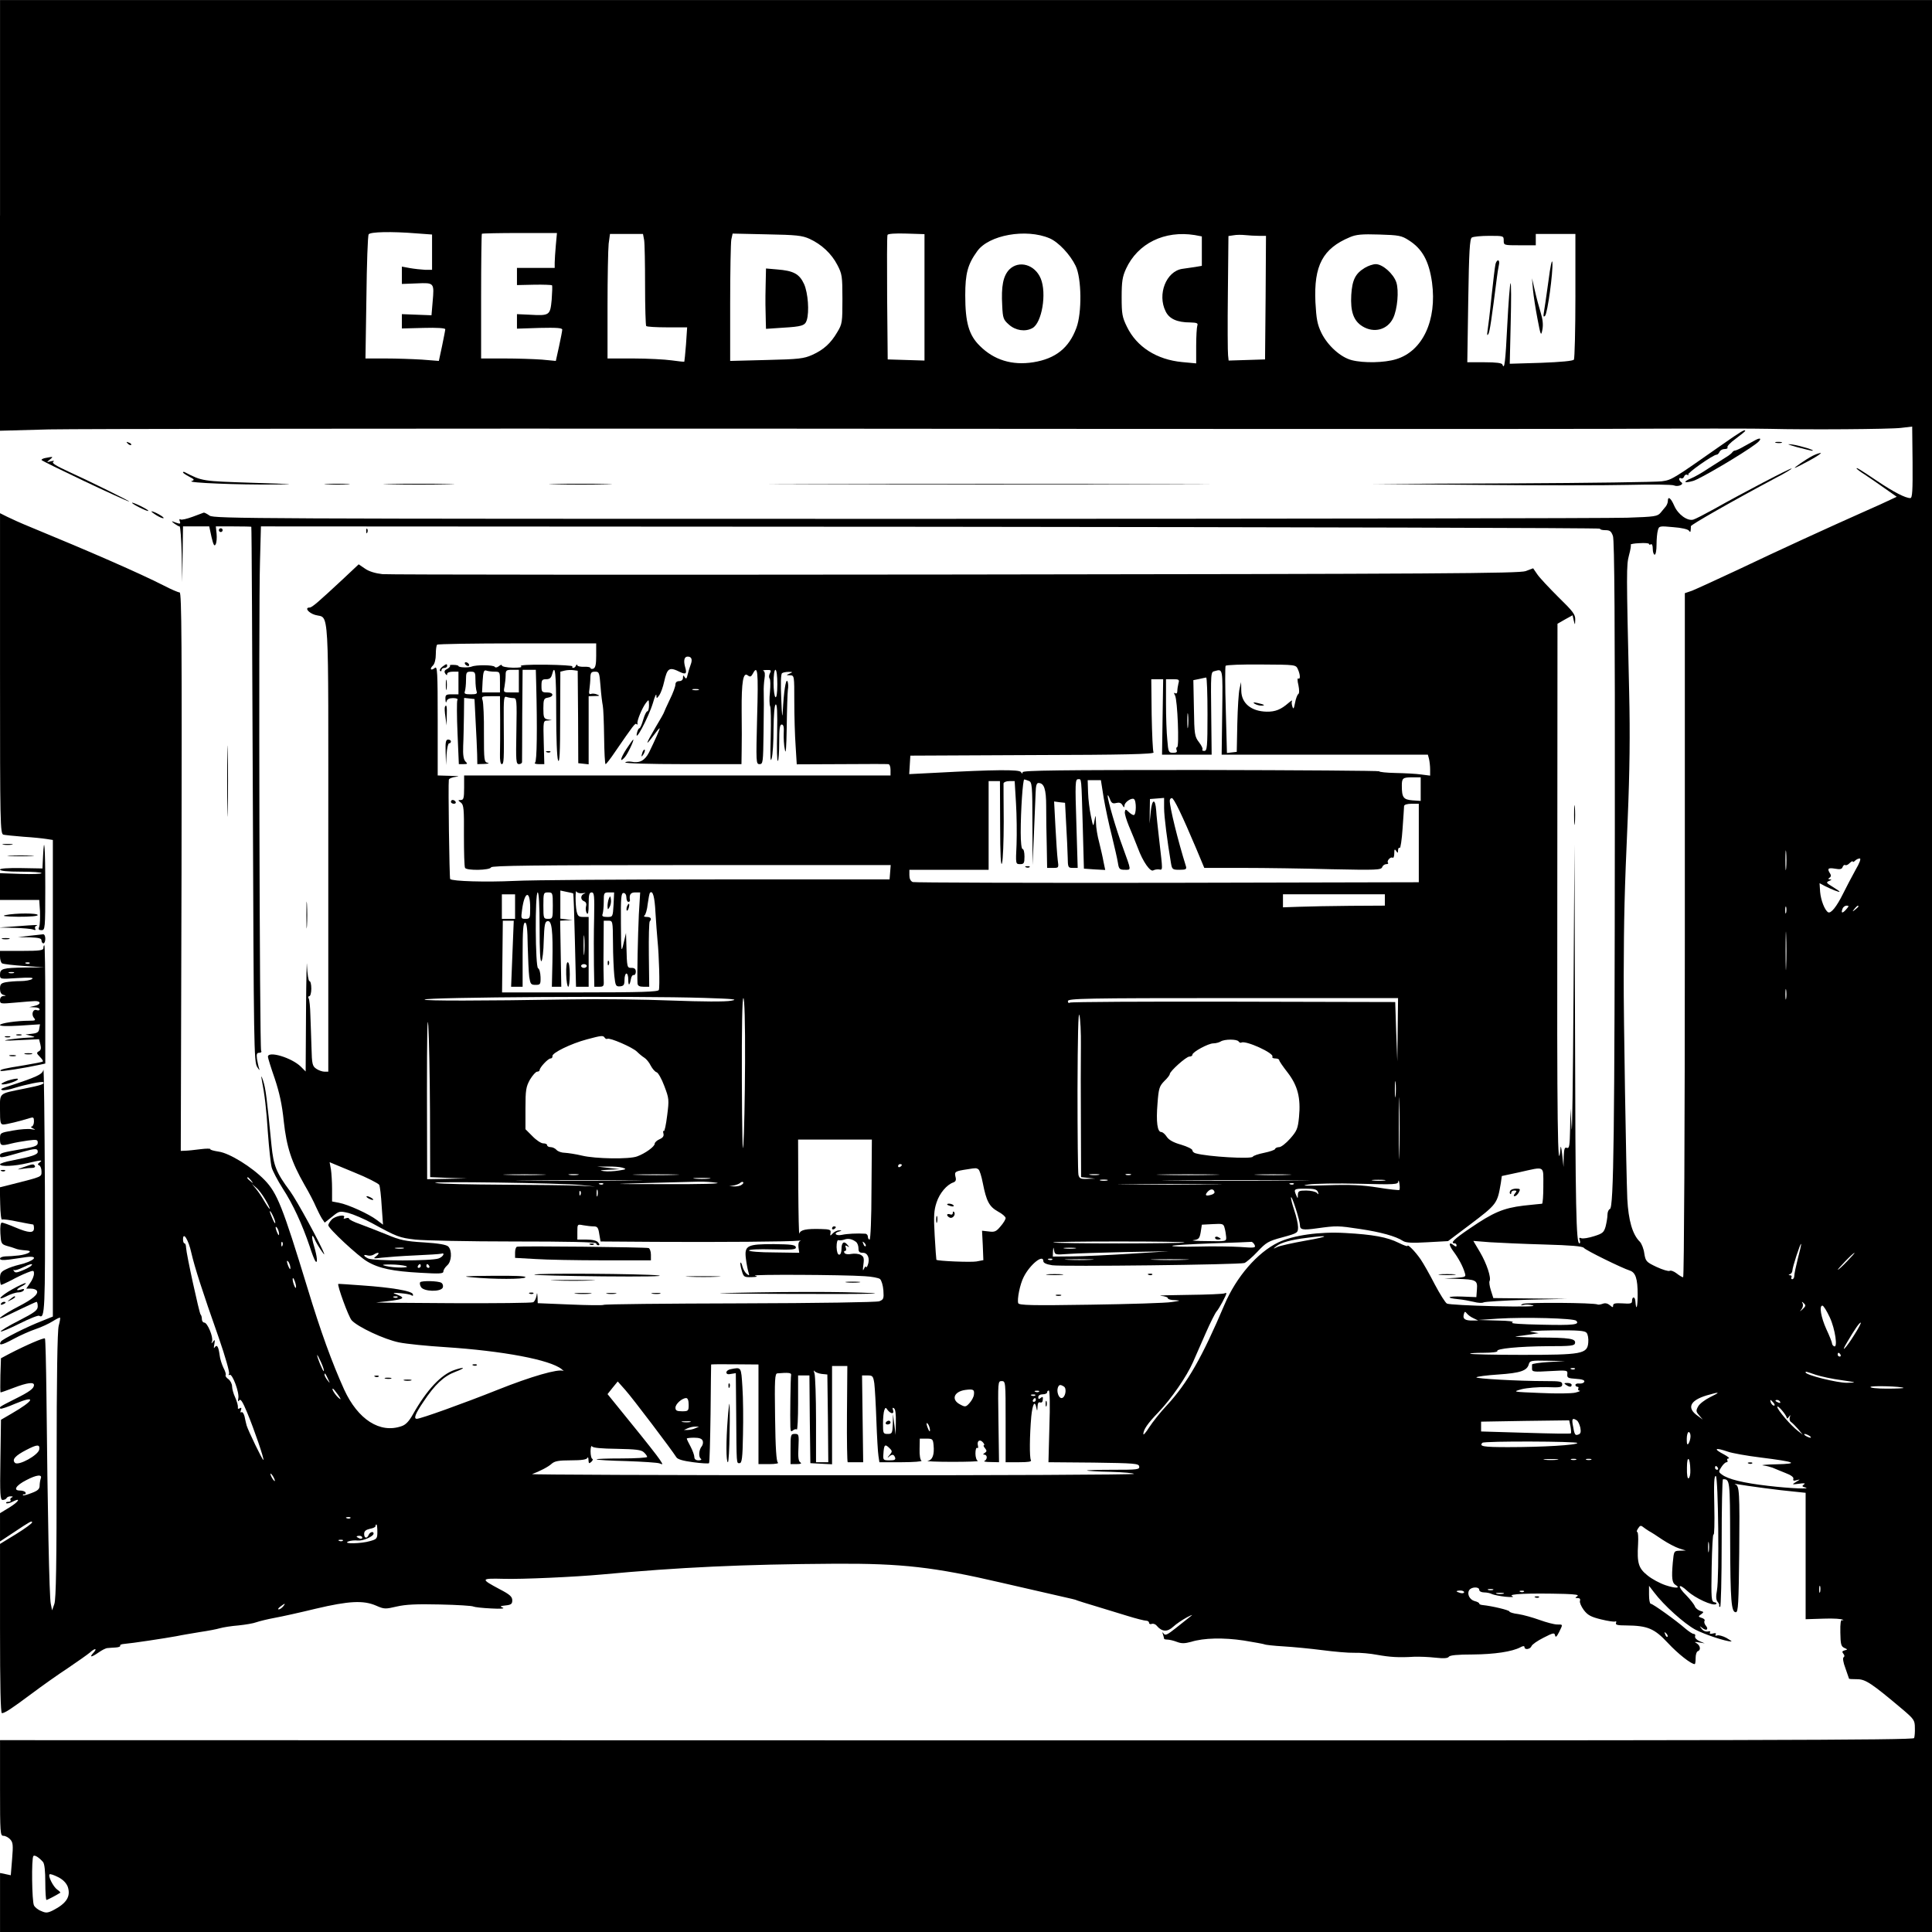 <?xml version="1.0" standalone="no"?>
<!DOCTYPE svg PUBLIC "-//W3C//DTD SVG 20010904//EN"
 "http://www.w3.org/TR/2001/REC-SVG-20010904/DTD/svg10.dtd">
<svg version="1.0" xmlns="http://www.w3.org/2000/svg"
 width="1024pt" height="1024pt" viewBox="0 0 1024 1024"
 preserveAspectRatio="xMidYMid meet">

<g transform="translate(0,1024) scale(0.1,-0.1)"
fill="#000000" stroke="none">
<path d="M0 9098 l0 -1141 258 7 c141 3 1886 5 3877 4 1991 -2 3964 -2 4385
-1 421 2 808 2 860 0 197 -5 637 -2 695 5 l60 7 2 -189 c1 -150 -1 -190 -12
-190 -26 0 -88 32 -173 89 -100 67 -112 74 -112 68 0 -2 19 -17 43 -32 23 -15
71 -48 106 -73 l64 -45 -34 -16 c-19 -9 -81 -38 -139 -63 -189 -84 -451 -204
-665 -306 -115 -54 -227 -105 -247 -113 l-38 -13 0 -1813 c0 -1014 -4 -1813
-9 -1813 -4 0 -20 9 -35 21 -14 11 -31 17 -37 13 -6 -3 -37 6 -69 21 -55 26
-58 30 -65 72 -3 24 -14 51 -23 61 -40 39 -61 114 -67 228 -6 147 -20 975 -19
1179 1 316 4 444 21 830 11 262 13 458 8 670 -15 653 -15 678 -1 732 8 29 12
54 9 56 -2 3 18 7 46 8 28 2 51 0 51 -4 0 -5 5 -5 10 -2 6 4 10 -7 10 -24 0
-17 5 -31 10 -31 6 0 10 24 10 53 0 28 3 63 7 76 6 23 8 24 81 17 43 -3 79
-11 84 -19 6 -9 8 -8 9 3 1 8 1 18 1 21 -1 7 212 129 450 256 49 25 86 48 84
50 -4 4 -262 -131 -411 -215 -49 -27 -99 -53 -110 -56 -31 -9 -81 27 -101 73
-18 42 -34 53 -34 26 0 -9 -5 -21 -10 -28 -6 -7 -18 -22 -28 -34 -17 -20 -29
-22 -178 -27 -87 -3 -1808 -6 -3823 -6 -3465 0 -3665 1 -3690 17 -14 10 -28
17 -31 16 -3 -1 -29 -11 -59 -22 -30 -11 -59 -18 -64 -14 -6 4 -8 0 -4 -10 5
-14 2 -15 -21 -7 -25 10 -26 9 -8 -5 11 -8 23 -15 28 -15 4 0 9 -66 11 -147
l3 -148 2 148 2 147 69 0 70 0 12 -56 c10 -42 15 -52 22 -39 5 9 7 34 5 56
l-4 39 93 0 c51 0 94 -1 95 -2 2 -2 5 -640 8 -1418 5 -1344 6 -1417 23 -1445
10 -16 15 -21 11 -10 -4 11 -9 35 -12 53 -3 25 -1 32 12 32 10 0 14 5 10 11
-8 13 -14 2334 -6 2592 l5 187 3549 -2 c1951 -2 3548 -6 3548 -10 0 -5 13 -8
29 -8 24 0 31 -6 40 -31 8 -23 11 -465 10 -1528 -1 -1628 -6 -2032 -26 -2039
-7 -2 -13 -16 -13 -30 0 -15 -5 -43 -10 -63 -9 -31 -16 -37 -61 -51 -28 -9
-58 -14 -67 -11 -11 5 -14 2 -9 -10 3 -9 3 -17 -2 -17 -17 0 -21 185 -23 1134
l-3 981 -5 -805 c-3 -443 -7 -758 -10 -700 l-6 105 -2 -107 c-2 -91 -4 -106
-17 -102 -12 5 -15 -4 -17 -47 l-1 -54 -7 65 c-4 36 -8 52 -9 35 -15 -163 -19
125 -17 1350 l1 1429 40 23 40 22 6 -27 c7 -27 7 -27 8 4 1 27 -12 44 -89 119
-49 49 -100 103 -112 121 l-22 32 -40 -15 c-35 -12 -446 -15 -3021 -18 -1639
-2 -3006 -1 -3038 2 -36 4 -71 14 -92 29 l-34 23 -83 -78 c-128 -119 -164
-151 -177 -151 -28 0 -7 -28 29 -39 77 -23 70 93 70 -1232 l0 -1189 -20 0
c-12 0 -31 7 -43 15 -21 14 -24 24 -26 112 -2 54 -4 132 -6 174 -1 42 -5 81
-9 87 -4 7 -2 12 3 12 6 0 11 18 11 40 0 22 -4 40 -10 40 -5 0 -11 37 -13 83
-1 45 -4 -63 -5 -240 l-2 -322 -25 25 c-48 48 -175 86 -175 53 0 -6 16 -58 36
-115 25 -75 39 -138 48 -227 15 -137 41 -216 110 -337 24 -41 51 -93 60 -115
10 -22 24 -50 32 -63 l15 -22 39 31 c38 31 40 31 87 20 26 -7 82 -31 123 -53
135 -74 146 -78 231 -88 46 -5 281 -10 522 -10 284 0 437 -3 437 -10 0 -5 5
-10 11 -10 8 0 8 5 -1 15 -8 10 -30 15 -61 15 l-49 0 0 41 c0 41 0 41 31 35
17 -3 42 -6 55 -6 20 0 25 -6 30 -40 l7 -40 291 -2 c326 -2 718 1 756 6 14 1
19 1 12 -1 -9 -3 -12 -15 -10 -34 l4 -29 -133 2 c-76 0 -133 5 -133 10 0 6 51
8 125 6 107 -3 125 -1 123 12 -3 12 -24 15 -116 16 -141 0 -157 -7 -149 -75 3
-25 9 -57 13 -71 7 -22 6 -23 -8 -12 -9 7 -19 24 -23 39 -3 14 -8 23 -10 21
-3 -2 0 -21 6 -41 10 -35 12 -37 52 -36 32 1 36 3 18 8 -25 7 464 5 582 -3 37
-2 74 -9 81 -15 8 -7 16 -34 18 -60 3 -44 1 -49 -22 -58 -15 -5 -322 -10 -738
-11 -393 -1 -718 -4 -723 -8 -5 -3 -86 -2 -179 2 l-170 7 -1 31 c-2 27 -2 28
-6 6 -3 -14 -10 -28 -17 -32 -6 -4 -200 -6 -431 -5 -231 1 -411 3 -400 4 148
15 162 21 108 42 -25 9 -23 10 18 7 25 -2 52 -6 59 -11 8 -5 11 -3 8 6 -6 17
-111 35 -268 46 -69 5 -126 9 -127 8 -8 -3 54 -175 71 -193 32 -35 172 -101
251 -117 39 -8 149 -19 245 -25 305 -20 556 -67 617 -117 10 -8 13 -12 8 -9
-26 12 -169 -29 -347 -100 -183 -73 -409 -154 -429 -154 -18 0 -8 27 35 90 60
91 108 136 169 159 56 21 53 29 -4 10 -71 -24 -147 -105 -221 -236 -20 -36
-38 -55 -60 -62 -114 -40 -231 35 -304 194 -65 144 -124 306 -195 540 -131
429 -160 502 -227 571 -67 69 -186 142 -242 150 -27 4 -48 10 -45 13 2 4 -22
4 -53 0 -31 -4 -68 -8 -80 -8 l-24 -1 4 1480 c2 1195 1 1480 -10 1480 -7 0
-45 16 -85 37 -130 66 -384 177 -707 310 -47 19 -102 44 -122 54 l-38 19 0
-849 c0 -801 1 -850 18 -855 9 -2 57 -7 107 -11 50 -3 105 -9 123 -12 l32 -5
0 -1263 0 -1263 -57 -23 c-83 -32 -210 -97 -218 -109 -15 -24 5 -20 66 13 35
19 89 43 119 53 30 10 70 29 89 41 19 12 37 21 39 19 2 -2 -1 -21 -7 -43 -7
-25 -11 -273 -11 -739 0 -519 -3 -710 -12 -735 l-12 -34 -7 35 c-8 34 -17 495
-23 1108 -2 160 -5 295 -8 298 -6 5 -97 -34 -188 -81 l-45 -24 -3 -90 c-1 -50
-1 -91 1 -91 3 0 35 11 71 25 71 27 106 31 106 14 0 -18 -24 -36 -101 -74 -83
-42 -85 -43 -77 -51 3 -3 39 9 78 26 115 48 103 18 -20 -53 l-55 -32 -3 -213
c-3 -184 -1 -212 12 -212 8 0 18 4 21 10 3 6 14 10 23 9 11 0 12 -2 4 -6 -6
-2 -10 -9 -6 -14 3 -5 -3 -9 -12 -9 -10 0 -14 -3 -11 -7 4 -3 18 0 32 7 48 25
36 2 -14 -29 l-51 -31 0 -75 0 -75 68 45 c93 62 102 67 102 56 0 -5 -38 -33
-85 -62 l-85 -52 0 -448 c0 -303 3 -449 10 -449 15 0 50 23 160 105 52 39 138
100 190 134 52 35 104 72 116 82 27 25 42 24 19 -1 -24 -26 -11 -25 28 2 17
12 38 23 47 23 8 1 28 2 43 3 16 1 26 5 24 10 -3 4 7 8 21 9 39 3 218 30 277
41 28 6 84 15 125 22 41 6 89 15 105 20 17 5 61 12 99 15 38 4 80 11 95 17 14
5 58 16 96 23 39 7 138 29 220 49 174 41 251 45 318 16 43 -19 49 -19 109 -5
47 11 104 14 230 11 92 -2 172 -7 177 -11 6 -3 48 -8 93 -10 51 -3 75 -1 63 4
-17 7 -15 9 15 12 29 3 35 8 35 27 0 19 -13 31 -65 58 -105 56 -104 59 18 56
97 -3 381 10 522 23 407 38 747 54 1235 57 355 2 528 -18 880 -100 173 -40
356 -82 375 -86 8 -2 22 -5 30 -9 8 -3 53 -17 100 -31 47 -14 122 -37 167 -51
45 -14 89 -25 98 -25 8 0 15 -5 15 -11 0 -6 6 -9 14 -6 8 3 20 -1 27 -10 27
-32 56 -34 87 -5 16 15 49 37 73 50 27 14 34 16 19 5 -13 -10 -48 -38 -78 -62
-44 -35 -56 -41 -64 -30 -8 11 -9 10 -4 -4 3 -10 6 -21 6 -23 0 -2 8 -4 17 -4
9 0 32 -5 50 -12 26 -10 42 -9 76 0 67 21 172 23 279 7 55 -9 104 -18 109 -20
4 -3 50 -8 101 -11 51 -3 144 -12 206 -20 62 -8 138 -15 170 -14 31 1 86 -4
122 -11 68 -12 112 -15 195 -10 28 1 79 -1 113 -5 45 -5 66 -3 71 5 5 8 46 12
127 12 116 1 208 15 252 38 14 8 22 8 22 1 0 -16 30 -12 37 5 3 9 32 29 64 45
51 26 58 28 61 12 3 -12 8 -8 21 17 21 43 22 41 -10 41 -15 0 -57 11 -93 24
-36 13 -86 27 -112 31 -27 3 -48 10 -48 14 0 7 -92 29 -142 34 -10 1 -18 4
-18 8 0 4 -11 10 -24 13 -27 7 -42 38 -29 58 11 18 53 19 53 2 0 -8 11 -14 26
-14 14 0 33 -4 42 -9 9 -4 42 -11 72 -14 34 -3 47 -2 35 3 -28 12 88 17 280
12 56 -2 75 -5 65 -12 -13 -8 -13 -10 2 -10 11 0 15 -5 12 -15 -3 -7 6 -29 20
-48 21 -28 39 -37 92 -50 37 -9 70 -14 75 -11 5 3 7 -1 4 -8 -4 -10 9 -13 52
-13 116 -1 151 -16 223 -93 54 -58 123 -112 142 -112 3 0 5 14 5 32 0 18 5 34
11 36 18 6 14 30 -5 42 -15 8 -12 9 12 5 l30 -5 -28 12 c-16 7 -25 18 -23 25
3 7 0 13 -7 13 -7 0 -26 13 -44 28 -49 43 -173 132 -184 132 -5 0 -9 21 -9 48
l0 47 27 -35 c51 -68 159 -165 218 -197 50 -26 161 -63 191 -63 5 0 -7 8 -26
19 -19 10 -41 16 -49 13 -9 -3 -12 -1 -8 5 5 7 -1 9 -15 5 -13 -3 -19 -1 -15
5 4 7 0 9 -11 6 -11 -2 -25 3 -33 14 -13 17 -13 17 4 4 21 -17 35 -7 18 13 -7
8 -10 19 -7 25 4 5 -3 13 -15 16 -19 6 -19 8 -3 19 16 12 15 13 -4 18 -12 4
-25 14 -29 24 -4 11 -24 36 -45 58 -51 50 -44 70 7 22 41 -37 132 -79 150 -68
6 4 2 8 -8 10 -17 3 -18 17 -15 187 2 101 6 178 10 172 4 -7 6 61 4 151 -3
119 -1 162 8 159 13 -4 19 -535 6 -607 -6 -30 -5 -49 3 -59 7 -8 11 -17 9 -20
-2 -3 0 -7 5 -8 4 -2 8 150 8 337 0 187 3 340 7 340 37 0 37 -3 38 -323 1
-324 6 -382 30 -382 13 0 15 47 18 315 3 324 1 355 -21 363 -6 2 -3 3 8 1 50
-9 237 -34 298 -39 l67 -7 0 -335 0 -335 95 3 c52 2 98 -1 102 -6 5 -4 3 -5
-3 -2 -8 4 -11 -16 -10 -66 1 -62 4 -73 21 -81 18 -8 19 -9 2 -13 -14 -4 -15
-8 -7 -18 7 -8 7 -15 1 -19 -5 -4 -2 -27 10 -58 10 -29 19 -54 19 -55 0 -2 19
-3 43 -3 44 0 75 -20 241 -160 60 -51 65 -58 65 -97 1 -23 -1 -47 -4 -55 -4
-11 -862 -13 -5075 -12 l-5070 1 0 -254 c0 -239 1 -253 18 -253 11 0 27 -9 36
-19 15 -16 16 -31 10 -104 l-7 -86 -28 6 -29 6 0 -157 0 -156 5120 0 5120 0 0
5120 0 5120 -5120 0 -5120 0 0 -1142z m2208 -95 l82 -6 0 -93 0 -94 -37 0
c-21 1 -57 5 -80 9 l-43 8 0 -46 0 -46 79 3 c93 4 93 4 84 -98 l-6 -71 -79 3
-78 3 0 -38 0 -38 115 3 c70 2 115 -1 115 -7 0 -5 -8 -45 -17 -89 l-17 -79
-90 7 c-49 3 -136 6 -194 6 l-105 0 5 323 c2 177 7 328 12 335 8 13 118 16
254 5z m738 -63 c-3 -36 -6 -77 -6 -92 l0 -28 -100 0 -100 0 0 -45 0 -46 90 2
c50 1 93 -1 96 -3 2 -3 1 -37 -2 -77 -8 -83 -11 -85 -118 -79 l-66 3 0 -38 0
-39 120 4 c90 2 120 0 120 -9 0 -7 -8 -47 -17 -89 l-17 -77 -74 7 c-41 3 -131
6 -199 6 l-123 0 0 328 c0 181 2 331 4 333 2 2 93 4 201 4 l197 0 -6 -65z
m1954 -276 l0 -335 -97 3 -98 3 -3 325 c-1 179 -1 329 2 335 2 6 41 9 100 7
l96 -3 0 -335z m663 313 c47 -20 109 -86 138 -146 32 -65 34 -250 4 -329 -39
-106 -110 -163 -228 -182 -113 -18 -209 12 -284 87 -58 57 -77 124 -77 268 0
115 13 164 63 233 61 87 260 122 384 69z m-2149 -9 c3 -18 5 -127 5 -242 0
-114 3 -211 6 -214 3 -4 54 -7 112 -7 l105 0 -6 -90 c-4 -49 -8 -90 -9 -92 -2
-1 -32 2 -67 7 -36 5 -127 10 -202 10 l-138 0 0 278 c0 152 3 301 6 330 l7 52
87 0 88 0 6 -32z m877 6 c63 -29 116 -78 147 -138 25 -48 27 -59 27 -181 0
-123 -1 -132 -27 -175 -35 -60 -73 -94 -133 -121 -45 -20 -71 -23 -242 -27
l-193 -5 0 305 c0 168 3 320 6 338 l7 32 181 -4 c157 -3 187 -6 227 -24z
m2042 20 l37 -7 0 -78 0 -78 -35 -6 c-19 -3 -50 -7 -69 -10 -85 -13 -133 -135
-88 -225 19 -40 61 -59 131 -59 35 -1 42 -4 37 -17 -3 -9 -6 -57 -6 -108 l0
-92 -75 7 c-134 13 -240 80 -292 187 -25 51 -28 68 -28 157 0 83 4 108 23 150
62 135 204 205 365 179z m340 -4 l37 0 -2 -327 -3 -328 -96 -3 -97 -3 -3 28
c-2 15 -3 164 -1 330 l3 302 27 4 c15 3 43 3 62 1 19 -2 52 -4 73 -4z m793
-23 c72 -45 108 -110 124 -224 27 -201 -50 -365 -191 -407 -62 -19 -171 -21
-234 -5 -59 15 -127 76 -161 144 -22 46 -27 73 -32 163 -9 195 39 285 183 345
32 14 64 17 155 14 104 -3 119 -6 156 -30z m884 -294 c0 -181 -4 -333 -8 -339
-4 -7 -69 -13 -174 -17 l-166 -5 5 217 c3 119 3 213 -1 210 -3 -3 -11 -102
-17 -220 -10 -200 -15 -242 -26 -211 -3 8 -32 12 -95 12 l-91 0 5 326 c4 263
8 328 19 335 8 5 49 9 92 9 76 0 77 0 77 -25 0 -25 1 -25 85 -25 l85 0 0 30 0
30 105 0 105 0 0 -327z m-5190 -1907 c0 -48 -4 -65 -15 -70 -8 -3 -15 -1 -15
3 0 5 -16 8 -35 7 -19 -1 -35 3 -36 9 0 5 -3 4 -6 -2 -2 -7 -9 -13 -14 -13 -6
0 -8 4 -5 8 2 4 -61 8 -141 9 -90 1 -141 -2 -132 -8 9 -6 -6 -8 -43 -8 -32 1
-58 6 -58 12 0 5 -7 4 -16 -4 -9 -7 -18 -9 -22 -3 -8 10 -98 11 -122 1 -17 -7
-70 -5 -70 3 0 3 -12 6 -26 6 -14 1 -23 -1 -19 -4 3 -3 -3 -11 -14 -17 -15 -7
-18 -14 -11 -25 7 -10 10 -11 10 -2 0 7 13 12 30 12 l30 0 0 -60 0 -60 -35 0
c-32 0 -35 -3 -34 -27 1 -17 3 -21 6 -10 3 11 14 17 34 17 19 0 28 -4 23 -11
-3 -6 -3 -85 1 -175 l7 -164 25 0 c21 0 23 2 10 14 -10 11 -14 34 -12 83 2 37
3 110 4 161 l1 93 28 -3 27 -3 6 -120 c4 -66 7 -144 8 -172 l1 -53 38 1 c20 1
28 4 17 6 -19 4 -20 12 -20 156 1 84 -3 162 -7 175 -7 21 -5 22 42 22 l50 0 1
-127 c0 -71 0 -152 -1 -180 -1 -32 3 -53 9 -53 12 0 13 18 11 229 -1 120 1
133 15 127 9 -3 25 -6 36 -6 18 0 19 -8 16 -175 -3 -160 -2 -175 14 -175 9 0
17 6 16 13 0 6 1 119 1 250 l2 237 35 0 35 0 2 -77 c6 -233 4 -409 -6 -415 -6
-4 3 -8 19 -8 l30 0 -3 115 c-3 114 -3 115 20 116 l23 2 -22 4 c-20 4 -23 10
-23 58 0 47 3 54 22 57 35 5 34 28 -1 28 -29 0 -31 3 -31 35 0 31 3 35 25 35
18 0 26 7 31 25 16 63 22 8 22 -202 0 -134 4 -238 10 -253 8 -18 11 42 11 222
l1 248 24 6 c13 3 34 4 46 2 l22 -3 2 -245 1 -245 28 -3 27 -3 0 180 0 181 33
1 c26 0 28 2 12 8 -11 5 -26 6 -33 3 -9 -3 -12 3 -8 24 2 16 5 44 5 62 1 27 5
32 25 32 22 0 23 -4 29 -77 3 -43 9 -89 12 -103 3 -14 6 -89 7 -167 1 -79 4
-143 8 -143 3 0 26 29 50 65 97 141 107 155 114 147 4 -4 6 -2 5 3 -5 13 25
84 45 110 15 19 15 19 16 -12 0 -18 -4 -33 -9 -33 -5 0 -15 -20 -22 -45 -7
-25 -16 -45 -20 -45 -4 0 -9 -10 -12 -21 -18 -69 60 77 84 156 9 33 18 51 18
40 1 -19 1 -19 16 1 8 12 19 43 25 70 17 75 27 81 87 51 29 -13 35 -7 24 29
-9 34 -4 54 14 54 21 0 26 -16 16 -42 -5 -13 -12 -36 -16 -52 -5 -23 -8 -27
-16 -15 -7 12 -9 11 -9 -3 0 -11 -8 -18 -20 -18 -13 0 -20 -7 -20 -18 0 -10
-13 -46 -30 -80 -16 -34 -30 -64 -30 -66 0 -3 -20 -39 -45 -80 -52 -89 -58
-107 -14 -48 17 23 32 42 35 42 4 0 -26 -67 -56 -128 -23 -44 -50 -58 -95 -49
-14 2 -28 0 -31 -4 -3 -5 133 -9 305 -9 l311 0 1 68 c1 37 1 133 0 214 -1 155
8 209 33 188 12 -9 17 -7 26 9 26 50 30 16 23 -229 -6 -242 -6 -250 13 -250
18 0 19 10 21 163 2 171 2 169 1 220 -1 17 1 49 4 69 4 24 2 39 -5 42 -7 2 1
5 16 5 24 1 26 -2 18 -17 -6 -11 -6 -23 -2 -28 5 -5 5 -37 2 -72 -4 -34 -3
-68 1 -75 4 -7 5 -79 3 -162 -3 -108 -2 -140 5 -115 6 19 10 90 10 157 1 76 5
125 11 129 8 5 10 -40 8 -149 -2 -85 -1 -153 4 -150 4 2 7 47 7 99 0 71 3 94
13 94 10 0 13 -13 11 -46 -1 -25 1 -65 6 -87 5 -30 8 5 10 123 1 91 4 178 6
194 3 16 2 36 -2 45 -9 18 -20 -58 -25 -159 -2 -43 -5 -22 -8 65 -4 82 -2 133
4 137 5 4 21 7 35 7 23 0 23 -1 5 -9 -19 -8 -19 -9 3 -9 22 -1 22 -3 22 -138
0 -76 3 -182 7 -236 l6 -98 236 1 c130 1 242 1 249 0 7 0 12 -13 12 -30 l0
-30 -1130 0 -1130 0 0 -65 c0 -55 -3 -65 -17 -65 -17 -1 -17 -1 0 -14 15 -12
17 -32 16 -174 0 -89 2 -166 6 -172 9 -15 132 -13 138 3 3 9 224 12 1061 12
l1057 0 -3 -38 -3 -38 -910 0 c-500 0 -986 -3 -1080 -8 -148 -7 -328 -2 -339
10 -4 4 -11 500 -7 526 0 6 18 14 39 16 22 2 11 4 -30 5 l-68 2 0 291 c0 260
-2 290 -15 279 -21 -17 -30 -6 -10 13 9 9 15 33 15 60 0 24 3 47 7 50 3 4 195
7 425 7 l418 0 0 -64z m3719 -73 c13 -29 14 -56 2 -49 -5 3 -5 -12 1 -36 5
-26 5 -43 -1 -47 -5 -3 -13 -24 -17 -46 -6 -32 -9 -36 -14 -20 -4 11 -5 25 -2
30 3 6 -6 0 -19 -11 -39 -34 -69 -47 -116 -46 -81 2 -133 44 -134 111 l-1 46
-8 -35 c-5 -19 -10 -102 -12 -185 l-3 -150 -26 -3 -26 -3 -6 227 c-4 125 -4
231 -1 235 3 5 88 8 189 7 183 -1 183 -1 194 -25z m-4258 -13 c29 0 29 -1 29
-55 l0 -55 -47 0 -48 0 3 61 c3 49 7 59 19 55 8 -3 28 -6 44 -6z m129 -50 l0
-60 -41 0 c-41 0 -41 0 -35 31 3 17 6 44 6 60 0 26 3 29 35 29 l35 0 0 -60z
m1370 -16 c0 -47 -4 -73 -10 -69 -5 3 -10 37 -10 76 0 39 4 69 10 69 6 0 10
-32 10 -76z m2358 -149 l-3 -225 546 0 547 0 6 -22 c3 -13 6 -38 6 -56 l0 -33
-47 6 c-27 4 -87 7 -135 8 -49 1 -88 5 -88 9 0 3 -425 6 -945 7 -742 0 -945
-2 -945 -12 0 -9 -2 -9 -9 1 -8 14 -139 13 -454 -4 l-138 -7 3 49 3 49 648 3
c484 1 646 5 641 14 -4 6 -8 96 -10 200 l-2 188 31 0 32 0 -3 -200 -3 -200
132 0 131 0 -2 188 c-3 252 -3 250 18 255 44 12 43 18 40 -218z m-3958 171 c0
-24 3 -51 6 -60 5 -13 -1 -16 -31 -16 -30 0 -36 3 -31 16 3 9 6 36 6 60 0 40
2 44 25 44 23 0 25 -4 25 -44z m3880 -181 c0 -175 -2 -195 -17 -195 -9 0 -13
3 -10 7 4 3 -4 21 -18 39 -23 30 -25 40 -27 180 l-3 149 30 6 c17 4 33 7 38 8
4 0 7 -87 7 -194z m-154 163 c-3 -13 -6 -31 -6 -41 0 -11 -5 -15 -11 -11 -8 4
-8 1 -1 -12 13 -24 23 -274 11 -274 -4 0 -6 -7 -3 -15 5 -11 -1 -15 -18 -15
-24 0 -26 4 -31 68 -4 37 -7 124 -7 195 l0 127 36 0 c33 0 36 -2 30 -22z
m-2543 -35 c-7 -2 -21 -2 -30 0 -10 3 -4 5 12 5 17 0 24 -2 18 -5z m2594 -195
c-2 -18 -4 -4 -4 32 0 36 2 50 4 33 2 -18 2 -48 0 -65z m1233 -331 l0 -62 -44
3 c-48 4 -56 15 -56 78 0 40 5 44 57 44 l43 0 0 -63z m-2077 44 c17 -6 19 -24
19 -226 l1 -220 7 165 c4 91 8 189 9 218 1 37 5 52 15 52 30 0 41 -32 41 -124
0 -50 1 -144 3 -208 l2 -118 31 0 c31 0 31 0 25 43 -3 23 -8 102 -12 175 l-7
134 29 -4 29 -3 6 -115 c4 -63 7 -141 8 -172 1 -56 2 -58 27 -58 l26 0 -7 235
c-7 213 -6 235 9 235 19 0 17 20 25 -254 l6 -220 56 -4 57 -3 -9 43 c-4 24
-15 70 -23 103 -9 32 -17 80 -17 105 -2 44 -2 44 -8 10 -6 -34 -7 -34 -19 25
-7 33 -14 89 -15 125 l-2 65 35 0 35 0 15 -95 c9 -52 28 -142 43 -200 14 -58
29 -122 32 -142 5 -34 9 -38 37 -38 35 0 35 -8 -11 120 -36 96 -81 252 -80
272 0 7 5 0 11 -15 8 -23 15 -28 34 -23 16 4 26 1 33 -11 8 -14 10 -15 11 -3
0 18 37 43 50 35 14 -8 13 -85 -1 -85 -6 0 -18 8 -27 17 -16 15 -17 15 -20 0
-2 -9 8 -42 21 -74 14 -32 35 -85 48 -118 27 -73 66 -128 82 -118 7 4 20 6 30
5 21 -4 20 -8 2 148 -8 69 -16 143 -17 165 -5 66 -22 61 -29 -8 l-6 -62 1 65
1 65 38 3 37 3 0 -53 c0 -47 17 -177 36 -290 6 -36 8 -38 46 -38 33 0 38 3 34
18 -43 137 -86 313 -86 348 0 8 5 14 11 14 11 0 54 -90 129 -267 l43 -103 206
0 c113 0 324 -3 468 -7 238 -5 263 -4 269 11 3 9 13 16 22 16 8 0 12 3 9 7 -9
9 13 34 24 27 5 -3 9 7 9 23 0 22 2 25 10 13 8 -13 10 -12 10 3 0 10 4 16 9
13 4 -3 11 43 15 102 4 59 8 113 8 120 1 7 16 12 40 12 l38 0 0 -208 0 -208
-1332 -3 c-733 -1 -1341 1 -1350 4 -12 5 -18 18 -18 36 l0 29 210 0 210 0 0
235 0 235 30 0 30 0 1 -232 c0 -160 4 -224 10 -203 5 17 9 116 9 220 -1 105
-1 196 -1 203 1 6 14 12 30 12 l29 0 7 -116 c4 -64 5 -163 3 -220 -5 -104 -5
-104 19 -104 20 0 23 5 23 40 0 22 -4 40 -10 40 -6 0 -10 36 -10 88 0 114 11
282 19 281 3 0 14 -4 24 -8z m4014 -463 c-2 -24 -4 -5 -4 42 0 47 2 66 4 43 2
-24 2 -62 0 -85z m367 -10 c-19 -35 -49 -91 -65 -124 -34 -69 -65 -108 -80
-99 -18 12 -38 63 -42 108 l-3 46 28 -15 c36 -18 78 -35 78 -30 0 2 -17 14
-37 26 -34 21 -36 23 -18 31 13 5 15 8 5 8 -11 1 -12 3 -3 9 8 5 9 13 3 22
-17 26 -11 32 25 26 27 -5 37 -3 41 8 3 9 10 14 14 11 5 -3 16 2 24 11 9 8 16
12 16 8 0 -5 5 -3 12 4 7 7 18 12 25 12 8 0 0 -23 -23 -62z m-6796 -123 c2 -2
6 -113 9 -249 l6 -246 34 0 33 0 0 185 0 185 -29 0 c-24 0 -29 5 -35 31 -7 35
-7 120 0 103 3 -6 17 -10 32 -8 15 2 19 1 10 -2 -22 -7 -23 -33 -2 -41 10 -4
14 -13 10 -27 -3 -12 -1 -28 4 -36 7 -10 10 4 10 48 0 50 3 62 16 62 14 0 15
-18 13 -137 -2 -76 -2 -189 -1 -250 l2 -113 26 0 c22 0 25 4 24 28 -1 15 -2
93 -1 175 l1 147 24 0 c24 0 24 -1 25 -117 0 -65 4 -144 7 -175 6 -53 8 -57
30 -56 20 2 24 8 24 35 0 18 5 33 10 33 6 0 10 -14 10 -32 0 -35 7 -34 14 3 2
13 9 23 15 21 6 -1 11 7 11 18 0 14 -7 20 -22 20 -25 0 -25 0 -28 120 l-2 65
-13 -55 c-12 -53 -13 -48 -14 106 -1 137 1 161 14 161 9 0 15 -10 15 -24 0
-12 5 -23 10 -23 6 0 9 3 9 8 -5 30 3 42 27 42 l27 0 -7 -117 c-5 -109 -10
-324 -7 -365 1 -13 10 -18 32 -18 l30 0 -2 170 c-1 94 1 174 5 177 12 13 5 23
-16 23 -13 0 -18 3 -12 8 6 4 14 31 17 61 4 29 9 56 12 59 15 15 25 -22 29
-103 3 -50 8 -117 11 -150 8 -76 13 -246 7 -262 -3 -10 -96 -13 -417 -13
l-414 0 2 190 2 190 29 0 29 0 -7 -175 -7 -175 31 0 30 0 0 170 c0 129 3 170
13 170 9 0 13 -33 14 -123 2 -67 5 -141 8 -164 6 -39 9 -43 34 -43 25 0 27 3
26 42 -1 23 -6 43 -13 46 -15 5 -17 402 -2 402 6 0 10 -69 10 -187 0 -121 3
-184 10 -177 5 5 11 54 12 109 3 84 6 100 20 103 23 4 29 -50 26 -216 l-3
-132 25 0 25 0 -3 175 -3 175 33 2 33 1 -32 4 -33 4 0 74 0 75 33 -7 c17 -3
33 -7 35 -8z m-108 -65 c0 -68 -1 -70 -25 -70 -24 0 -25 2 -25 70 0 68 1 70
25 70 24 0 25 -2 25 -70z m322 5 c-4 -65 -4 -65 -34 -65 -23 0 -29 4 -24 16 3
9 6 38 6 65 0 47 1 49 28 49 l27 0 -3 -65z m-522 -10 l0 -65 -35 0 -35 0 0 65
0 65 35 0 35 0 0 -65z m80 -6 c0 -56 -1 -59 -25 -59 -24 0 -24 2 -18 48 13 99
43 107 43 11z m4530 41 l0 -30 -182 -1 c-101 -1 -222 -3 -270 -5 l-88 -3 0 35
0 34 270 0 270 0 0 -30z m2127 -67 c-3 -10 -5 -4 -5 12 0 17 2 24 5 18 2 -7 2
-21 0 -30z m318 17 c-20 -23 -29 -21 -19 4 3 9 13 16 22 16 13 0 12 -3 -3 -20z
m65 16 c0 -2 -8 -10 -17 -17 -16 -13 -17 -12 -4 4 13 16 21 21 21 13z m-383
-318 c-1 -46 -3 -9 -3 82 0 91 2 128 3 83 2 -46 2 -120 0 -165z m-6370 70 c-2
-24 -4 -5 -4 42 0 47 2 66 4 43 2 -24 2 -62 0 -85z m13 -68 c0 -5 -7 -10 -15
-10 -8 0 -15 5 -15 10 0 6 7 10 15 10 8 0 15 -4 15 -10z m6357 -172 c-2 -13
-4 -3 -4 22 0 25 2 35 4 23 2 -13 2 -33 0 -45z m-5737 3 c160 -5 186 -8 145
-15 -31 -6 -153 -5 -315 1 -146 6 -386 9 -535 6 -483 -8 -775 -8 -775 -1 0 13
1137 20 1480 9z m219 -343 c-1 -189 -5 -386 -9 -438 -4 -60 -7 67 -8 343 -1
273 2 437 8 437 6 0 10 -129 9 -342z m3459 175 l-2 -168 -6 157 -5 157 -856 2
c-471 1 -861 -1 -868 -5 -6 -4 -11 -1 -11 8 0 14 89 16 875 16 l875 0 -2 -167z
m-5129 -435 l1 -347 98 -4 97 -3 -106 -2 -105 -2 -1 463 c0 288 2 421 7 352 4
-60 8 -266 9 -457z m3450 347 c-1 -71 -1 -257 0 -412 l1 -282 38 -4 37 -4 -41
-1 c-35 -2 -43 1 -48 21 -3 12 -5 216 -5 452 1 279 4 418 10 395 5 -19 9 -93
8 -165z m-2524 45 c4 -6 10 -8 14 -6 12 8 134 -45 157 -68 11 -11 29 -26 39
-32 10 -6 26 -25 34 -42 9 -17 23 -33 31 -35 8 -2 27 -35 41 -73 25 -66 26
-72 15 -157 -6 -49 -14 -86 -18 -82 -4 4 -4 -2 -2 -12 4 -14 -2 -23 -20 -31
-14 -6 -26 -17 -26 -24 0 -15 -51 -52 -93 -67 -41 -16 -222 -13 -292 4 -33 8
-74 14 -91 15 -17 0 -37 7 -44 15 -7 8 -21 15 -31 15 -11 0 -19 5 -19 10 0 6
-9 10 -21 10 -11 0 -37 17 -57 38 l-37 37 0 110 c0 98 3 115 24 153 14 23 31
42 38 42 7 0 13 4 13 8 0 14 45 62 58 62 7 0 11 6 10 12 -4 17 99 67 182 89
78 21 87 22 95 9z m3360 -20 c4 -6 10 -8 14 -6 22 14 177 -57 165 -75 -3 -5 4
-9 15 -9 12 0 21 -4 21 -9 0 -5 20 -34 45 -66 53 -69 70 -134 60 -236 -6 -61
-11 -73 -47 -114 -22 -25 -48 -45 -58 -45 -10 0 -20 -4 -22 -10 -1 -5 -28 -14
-57 -20 -30 -6 -58 -15 -61 -21 -9 -13 -238 0 -302 18 -10 2 -18 10 -18 16 0
7 -27 20 -60 30 -40 11 -65 25 -76 42 -9 14 -22 25 -29 25 -21 0 -28 54 -20
151 6 81 10 92 36 119 16 15 29 32 29 37 0 15 87 93 104 93 9 0 16 4 16 10 0
14 84 60 111 60 13 0 31 5 39 10 20 13 87 13 95 0z m832 -287 c-2 -21 -4 -6
-4 32 0 39 2 55 4 38 2 -18 2 -50 0 -70z m20 -305 c-1 -73 -3 -14 -3 132 0
146 2 205 3 133 2 -73 2 -193 0 -265z m-2798 -193 c0 -153 -5 -265 -10 -265
-5 0 -9 7 -9 15 0 8 -6 15 -12 16 -45 3 -99 0 -126 -6 -33 -7 -47 10 -14 18
15 4 15 5 0 6 -9 0 -24 -6 -33 -15 -15 -16 -16 -16 -13 2 3 16 -4 19 -52 20
-76 2 -108 -4 -113 -24 -3 -9 -5 99 -6 241 l-1 257 195 0 196 0 -2 -265z
m-2609 25 c4 -8 10 -59 13 -113 l7 -98 -33 25 c-42 32 -152 82 -200 91 l-37 7
0 67 c0 36 -3 83 -6 103 l-7 38 128 -53 c70 -28 130 -59 135 -67z m2770 106
c0 -3 -4 -8 -10 -11 -5 -3 -10 -1 -10 4 0 6 5 11 10 11 6 0 10 -2 10 -4z
m-1480 -15 c22 -7 20 -9 -20 -15 -25 -4 -61 -6 -80 -3 -26 3 -19 5 25 7 l60 3
-60 7 -60 7 55 0 c30 1 66 -2 80 -6z m1886 -9 c6 -4 16 -36 23 -72 19 -97 34
-125 80 -151 23 -12 41 -28 41 -35 0 -7 -12 -27 -27 -44 -23 -28 -32 -31 -62
-27 l-36 4 4 -78 3 -78 -37 -7 c-30 -5 -205 2 -212 9 -1 2 -5 59 -9 128 -6
104 -4 134 10 176 16 49 54 94 89 106 13 5 16 13 11 31 -6 26 -2 29 66 39 42
7 45 7 56 -1z m2994 -87 c0 -52 -3 -95 -7 -95 -5 0 -48 -5 -98 -10 -107 -13
-161 -36 -285 -121 -83 -56 -106 -79 -80 -79 6 0 10 -5 10 -11 0 -8 -5 -7 -15
1 -27 22 -28 3 -2 -32 27 -36 51 -80 61 -115 7 -21 3 -22 -51 -26 l-58 -3 65
-2 c104 -3 112 -7 108 -56 l-3 -41 -75 3 c-78 3 -92 -7 -20 -14 23 -2 60 -9
81 -14 22 -6 45 -7 52 -3 6 4 109 10 227 14 l215 5 -195 2 -195 2 -13 41 c-7
22 -10 44 -7 49 10 17 -15 93 -51 154 l-35 59 88 -7 c48 -3 178 -9 288 -12
141 -4 203 -9 210 -18 10 -13 202 -107 243 -120 31 -10 42 -43 42 -128 0 -68
-8 -90 -12 -35 -2 27 -18 27 -18 0 0 -12 -10 -14 -50 -11 -38 2 -50 0 -50 -11
0 -12 -3 -11 -17 1 -12 10 -25 13 -38 8 -11 -4 -23 -6 -27 -4 -17 10 -384 12
-398 3 -12 -8 -11 -9 5 -5 11 3 34 2 50 -3 19 -6 -60 -7 -205 -4 -129 3 -242
9 -251 14 -8 4 -37 50 -64 101 -26 51 -60 111 -75 133 -28 41 -70 84 -70 71 0
-3 -21 4 -47 17 -60 30 -136 44 -283 52 -136 8 -276 -12 -355 -50 -111 -54
-222 -182 -285 -330 -118 -278 -196 -415 -304 -532 -35 -37 -77 -90 -95 -118
-17 -27 -31 -43 -31 -36 0 23 22 56 80 116 69 72 150 190 183 265 13 30 44
100 68 155 24 55 50 106 57 114 13 14 52 86 52 96 0 3 -4 3 -10 0 -5 -3 -92
-7 -192 -8 -101 -1 -166 -3 -145 -5 20 -2 37 -7 37 -13 0 -5 17 -10 38 -10 32
-2 30 -3 -18 -10 -30 -5 -224 -11 -431 -14 -312 -5 -378 -3 -382 8 -7 19 9
101 29 139 33 66 104 123 104 84 0 -10 16 -17 47 -22 55 -8 992 3 1019 12 10
4 42 31 69 60 46 49 57 56 132 76 81 22 83 24 83 54 0 17 -9 57 -20 89 -11 33
-19 64 -17 69 4 12 47 -124 47 -147 0 -25 14 -28 92 -17 102 14 110 14 228 -4
107 -16 188 -38 226 -63 16 -10 47 -12 130 -7 l109 6 113 85 c148 112 148 113
167 224 l5 36 93 20 c139 31 127 38 127 -72z m-5307 58 c-51 -2 -135 -2 -185
0 -51 1 -10 3 92 3 102 0 143 -2 93 -3z m190 0 c-13 -2 -33 -2 -45 0 -13 2 -3
4 22 4 25 0 35 -2 23 -4z m515 0 c-53 -2 -143 -2 -200 0 -57 1 -13 3 97 3 110
0 156 -2 103 -3z m2245 0 c-13 -2 -33 -2 -45 0 -13 2 -3 4 22 4 25 0 35 -2 23
-4z m170 0 c-7 -2 -19 -2 -25 0 -7 3 -2 5 12 5 14 0 19 -2 13 -5z m440 0 c-72
-2 -194 -2 -270 0 -76 1 -16 3 132 3 149 0 211 -2 138 -3z m395 0 c-42 -2
-114 -2 -160 0 -46 1 -11 3 77 3 88 0 125 -2 83 -3z m-5497 -30 c13 -16 12
-17 -3 -4 -17 13 -22 21 -14 21 2 0 10 -8 17 -17z m2427 10 c-21 -2 -55 -2
-75 0 -21 2 -4 4 37 4 41 0 58 -2 38 -4z m-416 -10 c-149 -2 -395 -2 -545 0
-149 1 -27 2 273 2 300 0 422 -1 272 -2z m2526 0 c-10 -2 -26 -2 -35 0 -10 3
-2 5 17 5 19 0 27 -2 18 -5z m1000 0 c-175 -2 -461 -2 -635 0 -175 1 -32 2
317 2 349 0 492 -1 318 -2z m470 0 c-15 -2 -42 -2 -60 0 -18 2 -6 4 27 4 33 0
48 -2 33 -4z m79 -50 c-3 -2 -54 3 -114 13 -82 13 -146 16 -268 12 -121 -4
-145 -3 -100 4 33 5 153 7 268 4 191 -5 207 -4 208 12 1 9 4 4 6 -11 3 -16 2
-31 0 -34z m-4337 26 l75 -8 -90 5 c-49 2 -229 4 -400 5 -170 1 -330 4 -355 9
-60 10 674 0 770 -11z m720 12 c26 -5 -90 -8 -270 -7 -304 0 -308 0 -100 6
118 3 240 6 270 7 30 1 75 -2 100 -6z m130 -11 c-8 -6 -26 -9 -40 -8 l-25 1
25 4 c14 3 29 9 34 14 5 5 12 6 15 3 3 -3 -1 -9 -9 -14z m-733 4 c-3 -3 -12
-4 -19 -1 -8 3 -5 6 6 6 11 1 17 -2 13 -5z m3226 -1 c-123 -2 -323 -2 -445 0
-123 1 -23 2 222 2 245 0 345 -1 223 -2z m434 1 c-3 -3 -12 -4 -19 -1 -8 3 -5
6 6 6 11 1 17 -2 13 -5z m-5452 -80 c14 -23 25 -46 25 -51 0 -4 -12 12 -27 37
-14 25 -35 56 -47 70 l-21 25 22 -19 c13 -10 34 -38 48 -62z m1762 19 c-3 -10
-5 -4 -5 12 0 17 2 24 5 18 2 -7 2 -21 0 -30z m3270 20 c2 -6 -6 -13 -19 -16
-28 -8 -34 -2 -17 17 15 16 31 16 36 -1z m548 0 c5 -15 4 -16 -6 -5 -7 6 -32
12 -56 12 -38 0 -43 -3 -44 -22 0 -22 -1 -22 -9 -3 -14 33 -12 35 49 35 47 0
60 -4 66 -17z m-3908 -15 c-3 -8 -6 -5 -6 6 -1 11 2 17 5 13 3 -3 4 -12 1 -19z
m-1618 -148 c0 -8 -6 0 -14 19 -8 18 -15 36 -15 40 1 13 29 -45 29 -59z m5040
-77 c1 -23 -1 -23 -101 -21 -57 0 -89 3 -72 5 28 4 32 9 38 43 l6 39 58 3 c54
3 57 2 63 -22 4 -14 7 -35 8 -47z m-5020 17 c0 -10 -3 -8 -9 5 -12 27 -12 43
0 25 5 -8 9 -22 9 -30z m-465 -100 c18 -77 55 -194 146 -452 34 -98 58 -183
54 -189 -4 -7 -3 -9 3 -6 14 9 53 -95 46 -125 -3 -16 -2 -19 5 -10 7 10 18 -7
42 -65 36 -86 91 -246 86 -251 -4 -4 -81 156 -89 183 -3 11 -8 33 -11 48 -4
15 -11 25 -16 22 -6 -4 -7 1 -3 11 4 12 3 15 -6 10 -8 -5 -12 -3 -10 5 1 8 -5
31 -14 51 -10 21 -17 48 -17 60 0 13 -9 30 -19 38 -11 7 -18 17 -15 22 3 4 -3
22 -12 39 -8 17 -18 47 -20 67 -6 45 -14 58 -26 41 -5 -9 -6 -3 -2 16 4 24 3
27 -6 15 -10 -13 -11 -13 -6 2 7 22 -25 98 -41 98 -7 0 -13 8 -13 18 0 10 -3
22 -7 25 -7 8 -75 318 -77 355 0 12 -4 22 -8 22 -5 0 -8 10 -8 21 0 44 29 -2
44 -71z m5909 65 c-72 -13 -142 -28 -155 -35 -22 -11 -22 -10 -3 5 24 19 77
34 159 44 126 17 126 8 -1 -14z m-2385 -8 c6 -5 12 -20 12 -33 0 -19 5 -24 24
-24 26 0 38 -32 25 -66 -4 -10 -8 -14 -9 -9 -1 6 -6 1 -11 -10 -6 -14 -7 -8
-3 22 5 35 2 43 -14 52 -11 6 -34 8 -50 5 -17 -4 -32 -1 -36 5 -4 6 -3 11 3
11 6 0 7 7 4 17 -5 12 -3 14 8 8 12 -8 12 -6 0 8 -18 22 -31 12 -31 -24 0 -16
-5 -29 -12 -29 -8 0 -13 15 -14 40 0 25 4 39 10 37 6 -2 20 -1 31 3 21 8 42 3
63 -13z m-3041 -19 c-3 -8 -6 -5 -6 6 -1 11 2 17 5 13 3 -3 4 -12 1 -19z
m3091 -3 c-3 -3 -9 2 -12 12 -6 14 -5 15 5 6 7 -7 10 -15 7 -18z m1690 20 c-7
-7 -690 -7 -696 0 -3 3 154 5 348 5 194 0 351 -2 348 -5z m371 -12 c8 -17 3
-18 -77 -12 -48 3 -150 4 -226 2 -77 -2 -136 0 -133 4 4 3 98 9 210 13 111 4
205 7 209 8 4 1 12 -6 17 -15z m2880 -73 c-10 -40 -19 -82 -19 -92 0 -10 -5
-18 -11 -18 -5 0 -7 5 -4 10 3 6 0 10 -7 11 -10 0 -10 2 0 6 6 2 12 11 12 19
0 17 42 146 46 141 2 -1 -6 -36 -17 -77z m-3866 24 c40 3 176 7 302 10 l230 4
-205 -13 c-113 -7 -251 -14 -307 -14 l-103 -1 1 28 c2 24 2 25 6 4 4 -23 7
-23 76 -18z m35 29 c-16 -2 -40 -2 -55 0 -16 2 -3 4 27 4 30 0 43 -2 28 -4z
m4092 -68 c-24 -25 -46 -45 -49 -45 -3 0 15 20 39 45 24 25 46 45 49 45 3 0
-15 -20 -39 -45z m-4213 9 c-3 -3 -12 -4 -19 -1 -8 3 -5 6 6 6 11 1 17 -2 13
-5z m206 -1 c-35 -2 -91 -2 -125 0 -35 2 -7 3 62 3 69 0 97 -1 63 -3z m500 0
c-46 -2 -120 -2 -165 0 -46 1 -9 3 82 3 91 0 128 -2 83 -3z m-4744 -43 c0 -10
-3 -8 -9 5 -12 27 -12 43 0 25 5 -8 9 -22 9 -30z m30 -100 c0 -9 -4 -8 -9 5
-5 11 -9 27 -9 35 0 9 4 8 9 -5 5 -11 9 -27 9 -35z m538 -56 c-3 -3 -12 -4
-19 -1 -8 3 -5 6 6 6 11 1 17 -2 13 -5z m7448 -62 c-17 -15 -18 -15 -6 0 7 9
9 23 5 30 -6 10 -4 11 7 0 11 -10 10 -15 -6 -30z m143 -44 c29 -62 44 -167 22
-153 -6 3 -10 10 -10 15 0 5 -13 39 -30 75 -29 64 -39 125 -21 125 6 0 23 -28
39 -62z m-1888 -5 l25 -12 -27 0 c-42 -1 -56 8 -50 31 4 17 7 19 16 7 6 -8 22
-20 36 -26z m544 -13 c21 -21 -13 -25 -184 -21 -105 2 -167 6 -155 11 13 6
-16 10 -80 11 l-100 3 105 7 c141 9 401 2 414 -11z m1474 -75 c-44 -71 -77
-104 -38 -39 41 70 65 104 72 104 4 0 -11 -29 -34 -65z m-1419 11 c7 -8 11
-31 9 -52 -5 -60 -33 -65 -352 -65 -148 0 -271 3 -274 6 -3 3 29 5 72 5 42 0
75 4 72 9 -8 13 115 25 269 26 121 0 140 2 143 16 4 24 -25 29 -193 30 -82 1
-136 4 -120 6 17 2 50 6 75 10 l45 7 -40 7 c-23 3 29 7 121 8 129 1 164 -2
173 -13z m1346 -116 c3 -5 1 -10 -4 -10 -6 0 -11 5 -11 10 0 6 2 10 4 10 3 0
8 -4 11 -10z m-8039 -87 c-4 -4 -36 73 -35 85 0 4 9 -13 20 -37 11 -24 18 -46
15 -48z m6491 48 c-48 -3 -87 -9 -87 -13 0 -5 0 -15 0 -24 0 -15 11 -16 95
-11 92 5 94 5 92 -16 -2 -20 4 -22 46 -25 32 -2 47 -7 44 -15 -2 -7 -14 -11
-26 -10 -11 2 -21 -2 -21 -7 0 -6 5 -10 11 -10 5 0 7 -4 4 -10 -3 -5 0 -10 7
-11 7 -1 -3 -5 -22 -10 -19 -5 -102 -6 -185 -2 -149 6 -150 6 -100 20 28 7 86
12 133 11 72 -3 82 -1 82 15 0 15 -11 17 -87 17 -147 0 -373 13 -368 20 3 4
55 11 117 15 117 8 152 20 161 55 5 18 13 20 99 18 l93 -2 -88 -5z m-4187
-277 l0 -264 58 0 c31 0 52 4 45 8 -8 5 -13 75 -15 240 -3 201 -1 232 12 233
58 5 75 3 73 -8 -3 -13 -6 -226 -4 -277 1 -23 4 -26 14 -17 8 6 17 8 20 4 4
-3 7 60 7 140 l0 147 30 0 30 0 2 -232 3 -233 58 -3 57 -3 0 261 0 260 41 0
40 0 -2 -255 c-1 -140 1 -255 4 -255 4 0 24 0 45 0 l37 0 -3 230 -3 230 29 0
c27 0 30 -3 36 -42 3 -24 8 -113 11 -198 3 -85 8 -170 11 -187 l5 -33 117 0
c64 0 112 4 106 8 -7 4 -11 31 -10 62 l1 55 35 0 c32 0 35 -2 38 -34 5 -51 -5
-79 -31 -84 -12 -2 46 -5 128 -5 83 0 144 2 138 5 -7 2 -13 20 -13 39 0 20 4
33 9 30 5 -4 7 2 4 13 -6 25 11 35 27 16 7 -8 9 -15 5 -15 -4 0 -2 -7 6 -16
10 -13 10 -17 -2 -25 -10 -6 -10 -9 -1 -9 6 0 12 -6 12 -14 0 -8 -6 -17 -12
-19 -7 -3 7 -6 32 -6 l45 -1 -3 215 c-3 212 -3 215 17 215 21 0 21 -4 21 -215
l0 -215 71 0 c50 0 68 3 63 11 -8 13 -7 130 2 232 7 67 19 87 27 45 4 -19 5
-18 6 6 1 19 5 26 14 23 8 -3 14 3 14 15 2 15 -1 17 -11 9 -9 -8 -13 -7 -13 4
0 9 10 15 24 15 13 0 23 5 23 10 0 6 4 10 9 10 5 0 7 -81 3 -190 l-5 -190 239
-2 c218 -3 239 -5 242 -20 3 -17 -9 -18 -139 -18 -78 0 -140 -2 -138 -4 2 -2
59 -6 127 -7 67 -2 122 -7 122 -11 0 -4 -721 -8 -1602 -7 -882 0 -1596 3
-1588 6 41 15 87 39 104 55 16 14 37 18 102 18 57 0 84 4 87 13 3 6 6 2 6 -11
1 -19 3 -21 15 -10 8 7 10 15 5 16 -5 2 -9 20 -9 40 0 21 4 32 8 26 4 -8 51
-12 132 -13 99 -2 128 -5 142 -18 10 -9 18 -20 18 -25 0 -4 -61 -8 -137 -8
-75 0 -134 -2 -131 -5 3 -3 74 -7 159 -9 85 -3 163 -8 174 -12 20 -8 20 -8 1
21 -11 17 -77 101 -148 188 l-128 158 27 34 27 33 40 -45 c37 -41 246 -317
271 -357 7 -11 36 -19 89 -26 44 -6 82 -8 84 -5 3 3 6 121 8 262 1 142 3 259
3 261 1 1 57 2 126 1 l125 -1 0 -264z m4327 240 c-3 -3 -12 -4 -19 -1 -8 3 -5
6 6 6 11 1 17 -2 13 -5z m-3992 -26 l30 -3 3 -232 2 -233 -32 0 -33 0 0 222
c0 123 -4 234 -8 248 -5 14 -5 20 0 13 4 -6 22 -13 38 -15z m5270 -5 c28 -9
88 -22 135 -28 83 -12 83 -13 29 -14 -49 -1 -219 41 -219 55 0 6 -1 6 55 -13z
m-7886 -23 c11 -24 11 -24 -3 -6 -9 11 -16 24 -16 30 0 12 5 7 19 -24z m3900
-39 c17 -11 7 -61 -13 -61 -15 0 -27 35 -19 56 6 16 13 17 32 5z m4450 -7 c2
-2 -37 -4 -88 -4 -52 0 -90 4 -87 9 5 8 165 3 175 -5z m-8298 -36 c17 -24 18
-29 6 -19 -18 14 -42 51 -33 51 3 0 15 -15 27 -32z m3371 1 c-1 -13 -12 -33
-24 -46 -19 -21 -23 -21 -49 -7 -49 25 -34 68 26 77 44 6 50 2 47 -24z m345
15 c-3 -3 -12 -4 -19 -1 -8 3 -5 6 6 6 11 1 17 -2 13 -5z m3557 -29 c-28 -14
-57 -36 -64 -50 -12 -22 -11 -27 6 -47 l19 -22 -27 20 c-59 41 -42 81 47 108
72 21 77 19 19 -9z m-3577 9 c-3 -3 -12 -4 -19 -1 -8 3 -5 6 6 6 11 1 17 -2
13 -5z m-1837 -49 c0 -33 -2 -35 -35 -35 -28 0 -35 4 -35 19 0 20 35 51 57 51
8 0 13 -13 13 -35z m1840 25 c0 -5 -5 -10 -11 -10 -5 0 -7 5 -4 10 3 6 8 10
11 10 2 0 4 -4 4 -10z m3910 -15 c7 -9 8 -15 2 -15 -5 0 -12 7 -16 15 -3 8 -4
15 -2 15 2 0 9 -7 16 -15z m35 5 c3 -6 -1 -7 -9 -4 -18 7 -21 14 -7 14 6 0 13
-4 16 -10z m35 -85 c0 -5 5 -3 11 5 9 13 10 12 5 -2 -3 -10 0 -21 7 -25 7 -5
23 -21 37 -37 l25 -30 -26 20 c-36 27 -109 112 -109 127 0 14 49 -43 50 -58z
m-4742 25 c7 0 9 7 5 17 -4 11 -3 14 5 9 8 -4 11 -32 10 -74 l-1 -67 -7 55 -7
55 -1 -52 c-2 -49 -4 -53 -27 -53 -24 0 -25 3 -25 54 0 30 3 62 7 72 6 15 7
16 18 0 7 -9 17 -16 23 -16z m3629 -38 c7 -4 15 -22 19 -39 4 -22 2 -32 -10
-36 -18 -7 -21 -2 -30 51 -6 33 -1 38 21 24z m-4699 -9 c-10 -2 -28 -2 -40 0
-13 2 -5 4 17 4 22 1 32 -1 23 -4z m4666 -24 c3 -17 4 -34 2 -36 -2 -3 -110
-1 -240 3 l-236 7 0 26 0 26 234 4 233 3 7 -33z m-3395 -19 c0 -10 -3 -8 -9 5
-12 27 -12 43 0 25 5 -8 9 -22 9 -30z m-1244 10 c-11 -5 -29 -9 -40 -9 l-20 0
20 9 c11 5 29 9 40 9 l20 0 -20 -9z m5275 -42 c0 -13 -5 -30 -10 -38 -7 -11
-10 -5 -10 23 0 20 5 37 10 37 6 0 10 -10 10 -22z m630 2 c8 -5 11 -10 5 -10
-5 0 -17 5 -25 10 -8 5 -10 10 -5 10 6 0 17 -5 25 -10z m-5866 -26 c4 -9 1
-23 -5 -30 -15 -18 -18 -57 -4 -66 5 -4 0 -8 -12 -8 -15 0 -23 6 -23 18 0 9
-9 34 -20 55 -11 20 -20 39 -20 42 0 3 18 5 39 5 27 0 41 -5 45 -16z m4636
-12 c0 -11 -183 -22 -367 -22 -131 0 -155 4 -136 23 10 10 503 8 503 -1z
m-8152 -34 c-4 -30 -111 -89 -129 -71 -17 17 2 38 60 68 58 30 73 31 69 3z
m4507 6 c15 -15 15 -18 -2 -38 -10 -11 -11 -15 -3 -8 18 16 27 15 34 -3 4 -12
-3 -15 -29 -15 -34 0 -35 2 -33 33 3 51 8 56 33 31z m4443 -18 c22 -8 101 -22
174 -31 184 -23 208 -33 83 -36 -55 -1 -86 -4 -70 -6 17 -2 39 -8 50 -12 11
-5 41 -17 68 -28 30 -11 45 -23 42 -31 -3 -10 2 -12 18 -7 20 5 20 5 -3 -9
-24 -15 -24 -15 15 -10 28 4 36 3 26 -4 -11 -8 -10 -11 5 -15 43 -11 -79 -6
-196 8 -130 15 -212 35 -244 60 -18 13 -18 16 -2 40 9 14 21 25 27 25 6 0 7 5
4 10 -3 6 0 10 7 10 7 1 -4 10 -24 21 -60 31 -49 39 20 15z m-199 -98 c1 -20
-3 -40 -9 -43 -6 -4 -10 17 -9 57 0 68 17 56 18 -14z m-706 55 c-18 -2 -48 -2
-65 0 -18 2 -4 4 32 4 36 0 50 -2 33 -4z m100 0 c-7 -2 -19 -2 -25 0 -7 3 -2
5 12 5 14 0 19 -2 13 -5z m80 0 c-7 -2 -19 -2 -25 0 -7 3 -2 5 12 5 14 0 19
-2 13 -5z m672 -43 c3 -5 1 -10 -4 -10 -6 0 -11 5 -11 10 0 6 2 10 4 10 3 0 8
-4 11 -10z m-7655 -50 c6 -11 8 -20 6 -20 -3 0 -10 9 -16 20 -6 11 -8 20 -6
20 3 0 10 -9 16 -20z m-1234 -6 c-3 -9 -6 -26 -6 -38 0 -18 -10 -27 -42 -39
-23 -9 -44 -15 -46 -12 -3 3 0 5 7 5 7 0 9 5 6 10 -3 6 -17 10 -30 10 -37 0
-21 27 34 55 55 29 86 32 77 9z m1641 -210 c-3 -3 -12 -4 -19 -1 -8 3 -5 6 6
6 11 1 17 -2 13 -5z m143 -72 c0 -36 -2 -40 -39 -50 -46 -14 -149 -16 -115 -2
12 5 35 7 50 5 28 -3 84 22 84 37 0 14 -20 8 -26 -7 -9 -22 -24 -18 -24 5 0
15 9 22 30 27 17 3 30 9 30 14 0 5 2 9 5 9 3 0 5 -17 5 -38z m6740 3 c10 -5
43 -26 72 -46 29 -19 69 -40 88 -46 l35 -11 -32 -1 c-31 -1 -31 -1 -37 -63 -7
-81 -4 -107 14 -118 30 -18 2 -20 -52 -2 -30 10 -73 33 -96 52 -48 38 -56 66
-50 165 2 36 0 65 -4 65 -5 0 -3 9 4 19 10 16 15 17 26 8 8 -6 22 -16 32 -22z
m-6820 -35 c0 -5 -7 -7 -15 -4 -8 4 -15 8 -15 10 0 2 7 4 15 4 8 0 15 -4 15
-10z m-103 -16 c-3 -3 -12 -4 -19 -1 -8 3 -5 6 6 6 11 1 17 -2 13 -5z m7240
-56 c-2 -13 -4 -3 -4 22 0 25 2 35 4 23 2 -13 2 -33 0 -45z m590 -215 c-3 -10
-5 -4 -5 12 0 17 2 24 5 18 2 -7 2 -21 0 -30z m-1734 10 c-7 -2 -19 -2 -25 0
-7 3 -2 5 12 5 14 0 19 -2 13 -5z m-153 -12 c0 -5 -9 -7 -20 -4 -11 3 -20 7
-20 9 0 2 9 4 20 4 11 0 20 -4 20 -9z m317 3 c-3 -3 -12 -4 -19 -1 -8 3 -5 6
6 6 11 1 17 -2 13 -5z m-109 -11 c-10 -2 -26 -2 -35 0 -10 3 -2 5 17 5 19 0
27 -2 18 -5z m-6468 -68 c-7 -8 -17 -15 -23 -15 -6 0 -2 7 9 15 25 19 30 19
14 0z m7338 -160 c-3 -3 -9 2 -12 12 -6 14 -5 15 5 6 7 -7 10 -15 7 -18z
m-8610 -1194 c8 -10 12 -48 12 -108 0 -51 3 -93 6 -93 5 0 51 24 73 38 3 1 -4
9 -16 17 -21 15 -50 72 -40 81 3 3 23 -4 45 -15 26 -13 43 -31 51 -51 17 -51
-6 -88 -78 -125 -28 -14 -38 -15 -62 -4 -17 6 -34 20 -39 30 -11 20 -14 252
-3 262 7 7 30 -8 51 -32z"/>
<path d="M5350 8812 c-33 -34 -44 -88 -38 -193 3 -65 6 -74 36 -100 35 -31 86
-39 124 -18 50 27 77 184 44 263 -31 74 -115 98 -166 48z"/>
<path d="M4058 8726 c-2 -86 -1 -114 1 -195 l1 -34 88 6 c102 6 119 11 128 40
14 44 7 143 -14 191 -25 54 -55 71 -144 78 l-58 5 -2 -91z"/>
<path d="M7233 8820 c-49 -30 -66 -63 -71 -143 -5 -88 12 -138 60 -167 61 -37
132 -18 162 44 23 48 31 145 17 189 -15 46 -73 97 -109 97 -15 0 -41 -9 -59
-20z"/>
<path d="M8207 8750 c-10 -74 -21 -148 -24 -165 -4 -22 -2 -27 6 -19 13 12 43
231 39 283 -2 21 -11 -20 -21 -99z"/>
<path d="M7926 8838 c-3 -13 -12 -90 -21 -173 -8 -82 -18 -163 -21 -180 -3
-21 -2 -26 5 -15 7 13 17 79 45 300 2 19 7 47 10 63 4 15 2 27 -4 27 -5 0 -12
-10 -14 -22z"/>
<path d="M8125 8705 c3 -33 14 -103 24 -155 17 -90 19 -93 26 -57 5 26 2 54
-9 90 -9 29 -23 81 -31 117 l-15 65 5 -60z"/>
<path d="M2465 6720 c3 -5 11 -10 16 -10 6 0 7 5 4 10 -3 6 -11 10 -16 10 -6
0 -7 -4 -4 -10z"/>
<path d="M2344 6706 c-10 -8 -16 -18 -11 -22 4 -4 7 -2 7 4 0 7 7 12 15 12 8
0 15 5 15 10 0 13 -3 13 -26 -4z"/>
<path d="M2363 6610 c0 -25 2 -35 4 -22 2 12 2 32 0 45 -2 12 -4 2 -4 -23z"/>
<path d="M2358 6493 c-2 -5 -1 -28 3 -53 l6 -45 1 53 c2 48 -2 63 -10 45z"/>
<path d="M2362 6253 l2 -68 3 58 c2 31 8 57 13 57 6 0 10 5 10 10 0 6 -7 10
-15 10 -12 0 -15 -13 -13 -67z"/>
<path d="M3320 6270 c-33 -51 -37 -76 -8 -43 15 17 51 93 44 93 -2 0 -18 -23
-36 -50z"/>
<path d="M3406 6255 c-9 -26 -7 -32 5 -12 6 10 9 21 6 23 -2 3 -7 -2 -11 -11z"/>
<path d="M2898 6253 c7 -3 16 -2 19 1 4 3 -2 6 -13 5 -11 0 -14 -3 -6 -6z"/>
<path d="M2390 5990 c0 -5 7 -10 16 -10 8 0 12 5 9 10 -3 6 -10 10 -16 10 -5
0 -9 -4 -9 -10z"/>
<path d="M6650 6510 c8 -5 24 -10 34 -10 26 0 18 6 -19 14 -22 5 -26 4 -15 -4z"/>
<path d="M5438 5643 c7 -3 16 -2 19 1 4 3 -2 6 -13 5 -11 0 -14 -3 -6 -6z"/>
<path d="M3323 5435 c-3 -9 -3 -18 -1 -21 3 -3 8 4 11 16 6 23 -1 27 -10 5z"/>
<path d="M3221 5134 c0 -11 3 -14 6 -6 3 7 2 16 -1 19 -3 4 -6 -2 -5 -13z"/>
<path d="M3001 5075 c1 -36 6 -65 11 -65 4 0 8 29 8 65 0 39 -4 65 -11 65 -6
0 -9 -25 -8 -65z"/>
<path d="M3227 5477 c-4 -10 -7 -28 -7 -40 1 -20 2 -20 11 -4 6 10 9 28 7 40
-3 20 -4 20 -11 4z"/>
<path d="M4410 3729 c0 -5 5 -7 10 -4 6 3 10 8 10 11 0 2 -4 4 -10 4 -5 0 -10
-5 -10 -11z"/>
<path d="M1950 3890 c8 -5 20 -10 25 -10 6 0 3 5 -5 10 -8 5 -19 10 -25 10 -5
0 -3 -5 5 -10z"/>
<path d="M5020 3856 c0 -2 9 -6 20 -9 11 -3 18 -1 14 4 -5 9 -34 13 -34 5z"/>
<path d="M5050 3811 c0 -8 -7 -11 -15 -7 -8 3 -15 1 -15 -3 0 -5 7 -12 15 -15
16 -6 33 19 21 31 -3 4 -6 1 -6 -6z"/>
<path d="M4962 3775 c0 -16 2 -22 5 -12 2 9 2 23 0 30 -3 6 -5 -1 -5 -18z"/>
<path d="M8005 3929 c-4 -6 -4 -13 -1 -16 3 -4 6 -1 6 5 0 7 7 12 16 12 14 0
14 -3 4 -15 -8 -10 -9 -15 -2 -15 6 0 16 9 22 20 9 17 8 20 -14 20 -14 0 -28
-5 -31 -11z"/>
<path d="M5553 3483 c20 -2 54 -2 75 0 20 2 3 4 -38 4 -41 0 -58 -2 -37 -4z"/>
<path d="M6088 3483 c7 -3 16 -2 19 1 4 3 -2 6 -13 5 -11 0 -14 -3 -6 -6z"/>
<path d="M7633 3483 c20 -2 54 -2 75 0 20 2 3 4 -38 4 -41 0 -58 -2 -37 -4z"/>
<path d="M5598 3373 c6 -2 18 -2 25 0 6 3 1 5 -13 5 -14 0 -19 -2 -12 -5z"/>
<path d="M6440 3680 c0 -6 7 -10 15 -10 8 0 15 2 15 4 0 2 -7 6 -15 10 -8 3
-15 1 -15 -4z"/>
<path d="M8300 2900 c19 -13 30 -13 30 0 0 6 -10 10 -22 10 -19 0 -20 -2 -8
-10z"/>
<path d="M3873 2983 c-13 -2 -23 -10 -23 -17 0 -9 9 -12 25 -8 l25 4 2 -213
c2 -278 1 -264 18 -264 12 0 16 26 18 150 2 83 1 196 -3 253 -7 109 -5 106
-62 95z"/>
<path d="M3861 2894 c0 -11 3 -14 6 -6 3 7 2 16 -1 19 -3 4 -6 -2 -5 -13z"/>
<path d="M5542 2800 c0 -14 2 -19 5 -12 2 6 2 18 0 25 -3 6 -5 1 -5 -13z"/>
<path d="M3857 2718 c-9 -112 -9 -228 1 -228 4 0 8 70 9 155 2 85 1 155 -1
155 -1 0 -6 -37 -9 -82z"/>
<path d="M4190 2560 l0 -80 33 0 c21 0 28 3 19 9 -10 6 -13 28 -10 80 3 68 2
71 -19 71 -22 0 -23 -4 -23 -80z"/>
<path d="M4695 2700 c-3 -5 1 -10 9 -10 9 0 16 5 16 10 0 6 -4 10 -9 10 -6 0
-13 -4 -16 -10z"/>
<path d="M9268 2483 c7 -3 16 -2 19 1 4 3 -2 6 -13 5 -11 0 -14 -3 -6 -6z"/>
<path d="M9130 7885 c-268 -188 -268 -188 -322 -196 -29 -4 -386 -9 -793 -11
l-740 -3 565 -5 c311 -3 666 -3 790 0 124 3 233 2 243 -3 20 -9 56 6 38 17 -6
4 -11 12 -11 17 0 6 5 7 10 4 6 -3 13 1 16 9 3 9 11 13 18 9 6 -3 8 -3 4 2 -7
7 132 105 150 105 6 0 12 7 16 15 3 8 15 15 26 15 12 0 19 4 16 9 -4 5 16 26
44 46 27 20 50 39 50 41 0 11 -23 -3 -120 -71z"/>
<path d="M9305 7908 c-11 -6 -38 -21 -60 -33 -22 -13 -44 -23 -49 -23 -5 0
-12 -5 -15 -10 -3 -5 -20 -18 -37 -28 -17 -11 -56 -36 -88 -56 -31 -21 -72
-45 -92 -53 -46 -19 -40 -28 10 -14 34 9 265 145 332 196 32 23 31 38 -1 21z"/>
<path d="M677 7889 c7 -7 15 -10 18 -7 3 3 -2 9 -12 12 -14 6 -15 5 -6 -5z"/>
<path d="M9413 7893 c9 -2 23 -2 30 0 6 3 -1 5 -18 5 -16 0 -22 -2 -12 -5z"/>
<path d="M9525 7870 c39 -10 75 -19 80 -19 22 1 -64 27 -105 33 -34 4 -27 1
25 -14z"/>
<path d="M9607 7824 c-36 -19 -101 -64 -94 -64 3 0 39 18 79 40 40 22 66 40
58 39 -8 0 -27 -7 -43 -15z"/>
<path d="M243 7813 c-13 -2 -23 -7 -23 -11 0 -6 438 -214 464 -220 17 -4 -216
111 -322 159 -65 30 -89 45 -80 51 8 6 4 7 -12 3 -24 -6 -24 -5 -6 9 20 16 19
17 -21 9z"/>
<path d="M970 7736 c0 -3 15 -13 32 -22 29 -15 31 -18 13 -24 -25 -9 248 -20
439 -18 126 1 108 2 -112 9 -273 9 -269 8 -364 57 -5 2 -8 1 -8 -2z"/>
<path d="M1733 7673 c32 -2 81 -2 110 0 29 2 3 3 -58 3 -60 0 -84 -1 -52 -3z"/>
<path d="M2068 7673 c83 -2 221 -2 305 0 83 1 15 3 -153 3 -168 0 -236 -2
-152 -3z"/>
<path d="M2943 7673 c76 -2 198 -2 270 0 73 1 11 3 -138 3 -148 0 -208 -2
-132 -3z"/>
<path d="M4297 7673 c518 -2 1368 -2 1890 0 521 1 98 2 -942 2 -1039 0 -1466
-1 -948 -2z"/>
<path d="M700 7575 c0 -7 81 -47 86 -43 2 3 -17 14 -41 26 -25 12 -45 20 -45
17z"/>
<path d="M829 7509 c18 -11 35 -18 38 -15 5 5 -50 36 -64 36 -4 0 7 -9 26 -21z"/>
<path d="M1160 7430 c0 -5 5 -10 10 -10 6 0 10 5 10 10 0 6 -4 10 -10 10 -5 0
-10 -4 -10 -10z"/>
<path d="M1941 7424 c0 -11 3 -14 6 -6 3 7 2 16 -1 19 -3 4 -6 -2 -5 -13z"/>
<path d="M1204 6100 c0 -168 2 -236 3 -152 2 83 2 221 0 305 -1 83 -3 15 -3
-153z"/>
<path d="M8343 5920 c0 -47 2 -66 4 -42 2 23 2 61 0 85 -2 23 -4 4 -4 -43z"/>
<path d="M18 5763 c12 -2 32 -2 45 0 12 2 2 4 -23 4 -25 0 -35 -2 -22 -4z"/>
<path d="M228 5699 l-3 -62 -112 2 c-74 1 -113 -2 -113 -8 0 -7 40 -11 110
-11 61 0 110 -3 110 -8 0 -4 -49 -6 -110 -4 l-110 4 0 -71 0 -71 104 0 104 0
4 -61 c1 -33 0 -69 -4 -80 -6 -15 -3 -19 12 -19 19 0 20 8 20 225 0 215 -6
293 -12 164z"/>
<path d="M52 5703 c32 -2 84 -2 115 0 32 2 6 3 -57 3 -63 0 -89 -1 -58 -3z"/>
<path d="M1624 5390 c0 -63 1 -89 3 -57 2 31 2 83 0 115 -2 31 -3 5 -3 -58z"/>
<path d="M30 5390 c-24 -5 -4 -8 68 -9 62 0 102 3 102 9 0 11 -116 11 -170 0z"/>
<path d="M80 5330 l-85 -6 82 -2 c45 -1 89 -5 99 -9 11 -4 15 -3 11 4 -4 6 -1
14 5 16 15 6 8 6 -112 -3z"/>
<path d="M155 5280 l-60 -7 63 -1 c48 -2 62 -5 62 -17 0 -8 5 -15 10 -15 6 0
10 11 10 25 0 14 -5 24 -12 23 -7 -1 -40 -4 -73 -8z"/>
<path d="M13 5263 c9 -2 25 -2 35 0 9 3 1 5 -18 5 -19 0 -27 -2 -17 -5z"/>
<path d="M230 5215 c0 -12 -19 -15 -115 -15 l-115 0 0 -29 c0 -17 5 -33 11
-37 7 -4 60 -10 118 -14 l106 -7 -102 -1 c-119 -2 -133 -6 -133 -38 0 -24 0
-24 92 -18 67 4 89 3 78 -5 -8 -6 -36 -11 -61 -11 -26 0 -61 -3 -78 -6 -26 -5
-31 -11 -31 -35 0 -18 6 -29 18 -32 16 -4 16 -5 0 -6 -11 -1 -18 -9 -18 -22 0
-20 3 -20 82 -13 46 4 92 8 103 8 33 1 33 -18 0 -25 l-30 -7 28 -1 c15 0 27
-5 27 -11 0 -5 -7 -7 -15 -4 -20 8 -31 -22 -15 -41 11 -13 7 -15 -22 -15 -68
0 -158 -13 -158 -23 0 -6 38 -7 106 -3 l106 7 -4 -23 c-2 -18 -10 -24 -38 -27
l-35 -4 30 -7 c26 -7 24 -8 -20 -10 -27 -1 -72 -6 -100 -10 -36 -6 -19 -7 56
-3 l106 5 7 -28 c5 -20 3 -30 -8 -36 -13 -7 -13 -11 5 -29 11 -11 19 -23 16
-25 -2 -3 -46 -11 -98 -20 -102 -16 -133 -23 -126 -30 4 -4 115 13 205 32 l32
7 0 313 c0 173 -2 314 -5 314 -3 0 -5 -7 -5 -15z m-73 -81 c-3 -3 -12 -4 -19
-1 -8 3 -5 6 6 6 11 1 17 -2 13 -5z m-84 -51 c-7 -2 -19 -2 -25 0 -7 3 -2 5
12 5 14 0 19 -2 13 -5z"/>
<path d="M88 4753 c6 -2 18 -2 25 0 6 3 1 5 -13 5 -14 0 -19 -2 -12 -5z"/>
<path d="M28 4743 c6 -2 18 -2 25 0 6 3 1 5 -13 5 -14 0 -19 -2 -12 -5z"/>
<path d="M133 4653 c9 -2 25 -2 35 0 9 3 1 5 -18 5 -19 0 -27 -2 -17 -5z"/>
<path d="M53 4643 c9 -2 23 -2 30 0 6 3 -1 5 -18 5 -16 0 -22 -2 -12 -5z"/>
<path d="M230 4570 c-5 -25 -34 -38 -200 -92 -24 -8 -30 -13 -17 -16 9 -2 39
3 65 12 59 18 145 36 151 30 9 -9 -10 -16 -100 -34 -138 -28 -129 -20 -129
-111 0 -69 2 -79 18 -79 16 0 89 18 140 34 19 6 22 4 22 -18 0 -14 -6 -26 -12
-27 -7 0 -4 -5 7 -10 16 -7 14 -8 -9 -4 -16 3 -60 0 -97 -7 -69 -12 -69 -12
-69 -45 0 -36 5 -38 60 -24 19 5 59 12 88 16 47 6 52 5 52 -12 0 -15 -13 -21
-72 -31 -123 -22 -128 -23 -128 -37 0 -14 4 -13 120 20 68 19 80 19 80 0 0
-15 -31 -25 -137 -46 -35 -6 -63 -16 -63 -20 0 -14 78 -10 145 6 72 17 85 18
65 4 -11 -8 -12 -12 -2 -16 6 -2 12 -17 12 -32 0 -29 5 -27 -153 -67 l-68 -17
2 -88 c1 -49 5 -86 10 -83 5 3 42 -2 83 -11 41 -8 78 -15 81 -15 3 0 5 -9 5
-20 0 -27 -27 -26 -100 5 -33 14 -64 25 -70 25 -7 0 -10 -21 -8 -57 3 -53 5
-57 33 -66 17 -4 37 -11 45 -14 15 -6 28 -8 64 -11 33 -3 4 -20 -44 -26 -25
-3 -57 -5 -72 -5 -16 -1 -28 -6 -28 -12 0 -8 15 -9 48 -5 26 4 66 9 90 13 76
10 42 -23 -43 -42 -16 -4 -45 -13 -62 -22 -28 -13 -33 -21 -33 -49 0 -19 3
-34 6 -34 4 0 27 11 53 24 25 14 63 32 83 40 36 14 38 14 38 -5 0 -12 -9 -34
-21 -50 l-20 -29 25 0 c14 0 28 -5 31 -11 11 -17 -22 -45 -98 -84 -70 -36
-128 -77 -82 -58 11 5 54 25 97 46 42 20 79 37 82 37 3 0 6 -11 6 -24 0 -20
-15 -32 -101 -76 -55 -28 -98 -54 -95 -57 3 -3 48 16 100 42 52 26 99 45 104
41 30 -18 32 26 30 675 -2 360 -5 643 -8 629z m-65 -1039 c-6 -6 -27 -17 -47
-25 -29 -12 -38 -13 -44 -3 -4 6 -4 9 0 6 4 -4 24 2 44 12 41 20 62 25 47 10z"/>
<path d="M1386 4525 c18 -94 25 -155 34 -290 6 -82 15 -165 20 -183 5 -18 31
-68 59 -112 54 -83 103 -190 142 -305 12 -38 26 -74 31 -80 13 -15 9 25 -7 79
-16 51 -13 76 4 35 10 -24 56 -93 49 -74 -16 47 -145 283 -181 332 -73 98 -87
134 -98 242 -25 257 -31 301 -44 342 -8 24 -12 31 -9 14z"/>
<path d="M40 4512 c-25 -9 -38 -18 -30 -19 20 -5 96 22 84 29 -5 3 -29 -2 -54
-10z"/>
<path d="M125 4054 c-38 -14 -39 -14 -6 -9 18 3 42 5 53 5 10 0 16 5 13 10 -7
12 -9 12 -60 -6z"/>
<path d="M8 4033 c7 -3 16 -2 19 1 4 3 -2 6 -13 5 -11 0 -14 -3 -6 -6z"/>
<path d="M1758 3776 c-10 -11 -18 -24 -18 -30 0 -17 157 -163 206 -192 62 -37
136 -52 282 -60 102 -6 122 -5 122 7 0 8 9 22 20 32 24 20 27 79 6 100 -10 10
-51 17 -129 22 -99 6 -127 12 -198 42 -46 19 -110 43 -141 55 -32 11 -58 24
-58 29 0 4 -7 5 -17 2 -10 -4 -14 -2 -10 4 12 19 -46 9 -65 -11z m380 -153
c-10 -2 -28 -2 -40 0 -13 2 -5 4 17 4 22 1 32 -1 23 -4z m-143 -40 c-19 -14
-17 -15 29 -9 27 3 105 9 175 12 69 3 132 7 139 9 23 8 12 -16 -13 -25 -36
-14 -349 -14 -374 0 -26 13 -28 23 -3 16 9 -3 24 -1 32 4 25 16 37 11 15 -7z
m155 -53 c34 -11 -63 -11 -105 0 -25 6 -20 8 25 8 30 0 66 -4 80 -8z m80 0 c0
-5 -5 -10 -11 -10 -5 0 -7 5 -4 10 3 6 8 10 11 10 2 0 4 -4 4 -10z m45 0 c3
-5 1 -10 -4 -10 -6 0 -11 5 -11 10 0 6 2 10 4 10 3 0 8 -4 11 -10z"/>
<path d="M3128 3643 c7 -3 16 -2 19 1 4 3 -2 6 -13 5 -11 0 -14 -3 -6 -6z"/>
<path d="M2740 3632 c-6 -2 -10 -16 -10 -31 l0 -28 107 -6 c58 -4 220 -7 360
-7 l253 0 0 30 c0 17 -6 33 -12 35 -15 5 -683 12 -698 7z"/>
<path d="M2832 3484 c3 -3 167 -7 364 -9 209 -2 332 0 294 5 -73 9 -666 13
-658 4z"/>
<path d="M2500 3470 c117 -11 278 -11 285 0 4 7 -57 9 -177 8 -143 -1 -167 -3
-108 -8z"/>
<path d="M3653 3473 c43 -2 110 -2 150 0 40 1 5 3 -78 3 -82 0 -115 -2 -72 -3z"/>
<path d="M2943 3453 c54 -2 139 -2 190 0 51 1 7 3 -98 3 -104 0 -146 -2 -92
-3z"/>
<path d="M2227 3444 c-3 -4 -2 -15 4 -25 13 -25 106 -28 116 -3 3 9 0 20 -8
25 -16 10 -102 12 -112 3z"/>
<path d="M4488 3443 c17 -2 47 -2 65 0 17 2 3 4 -33 4 -36 0 -50 -2 -32 -4z"/>
<path d="M66 3407 c-65 -36 -90 -67 -29 -36 20 10 47 19 60 19 12 0 25 5 29
11 4 8 0 9 -15 4 -30 -9 -26 2 7 19 15 8 23 15 17 15 -5 1 -37 -14 -69 -32z"/>
<path d="M4015 3390 c-290 -5 -284 -6 164 -8 461 -2 603 2 296 9 -88 2 -295 2
-460 -1z"/>
<path d="M2808 3383 c7 -3 16 -2 19 1 4 3 -2 6 -13 5 -11 0 -14 -3 -6 -6z"/>
<path d="M3053 3383 c20 -2 54 -2 75 0 20 2 3 4 -38 4 -41 0 -58 -2 -37 -4z"/>
<path d="M3218 3383 c12 -2 32 -2 45 0 12 2 2 4 -23 4 -25 0 -35 -2 -22 -4z"/>
<path d="M3458 3383 c12 -2 30 -2 40 0 9 3 -1 5 -23 4 -22 0 -30 -2 -17 -4z"/>
<path d="M54 3354 c-18 -14 -18 -15 4 -4 12 6 22 13 22 15 0 8 -5 6 -26 -11z"/>
<path d="M5 3330 c-3 -6 1 -7 9 -4 18 7 21 14 7 14 -6 0 -13 -4 -16 -10z"/>
<path d="M2508 3003 c7 -3 16 -2 19 1 4 3 -2 6 -13 5 -11 0 -14 -3 -6 -6z"/>
<path d="M1988 2943 c7 -3 16 -2 19 1 4 3 -2 6 -13 5 -11 0 -14 -3 -6 -6z"/>
<path d="M2043 2933 c9 -2 23 -2 30 0 6 3 -1 5 -18 5 -16 0 -22 -2 -12 -5z"/>
<path d="M2143 2923 c9 -2 25 -2 35 0 9 3 1 5 -18 5 -19 0 -27 -2 -17 -5z"/>
<path d="M8138 1773 c7 -3 16 -2 19 1 4 3 -2 6 -13 5 -11 0 -14 -3 -6 -6z"/>
</g>
</svg>
